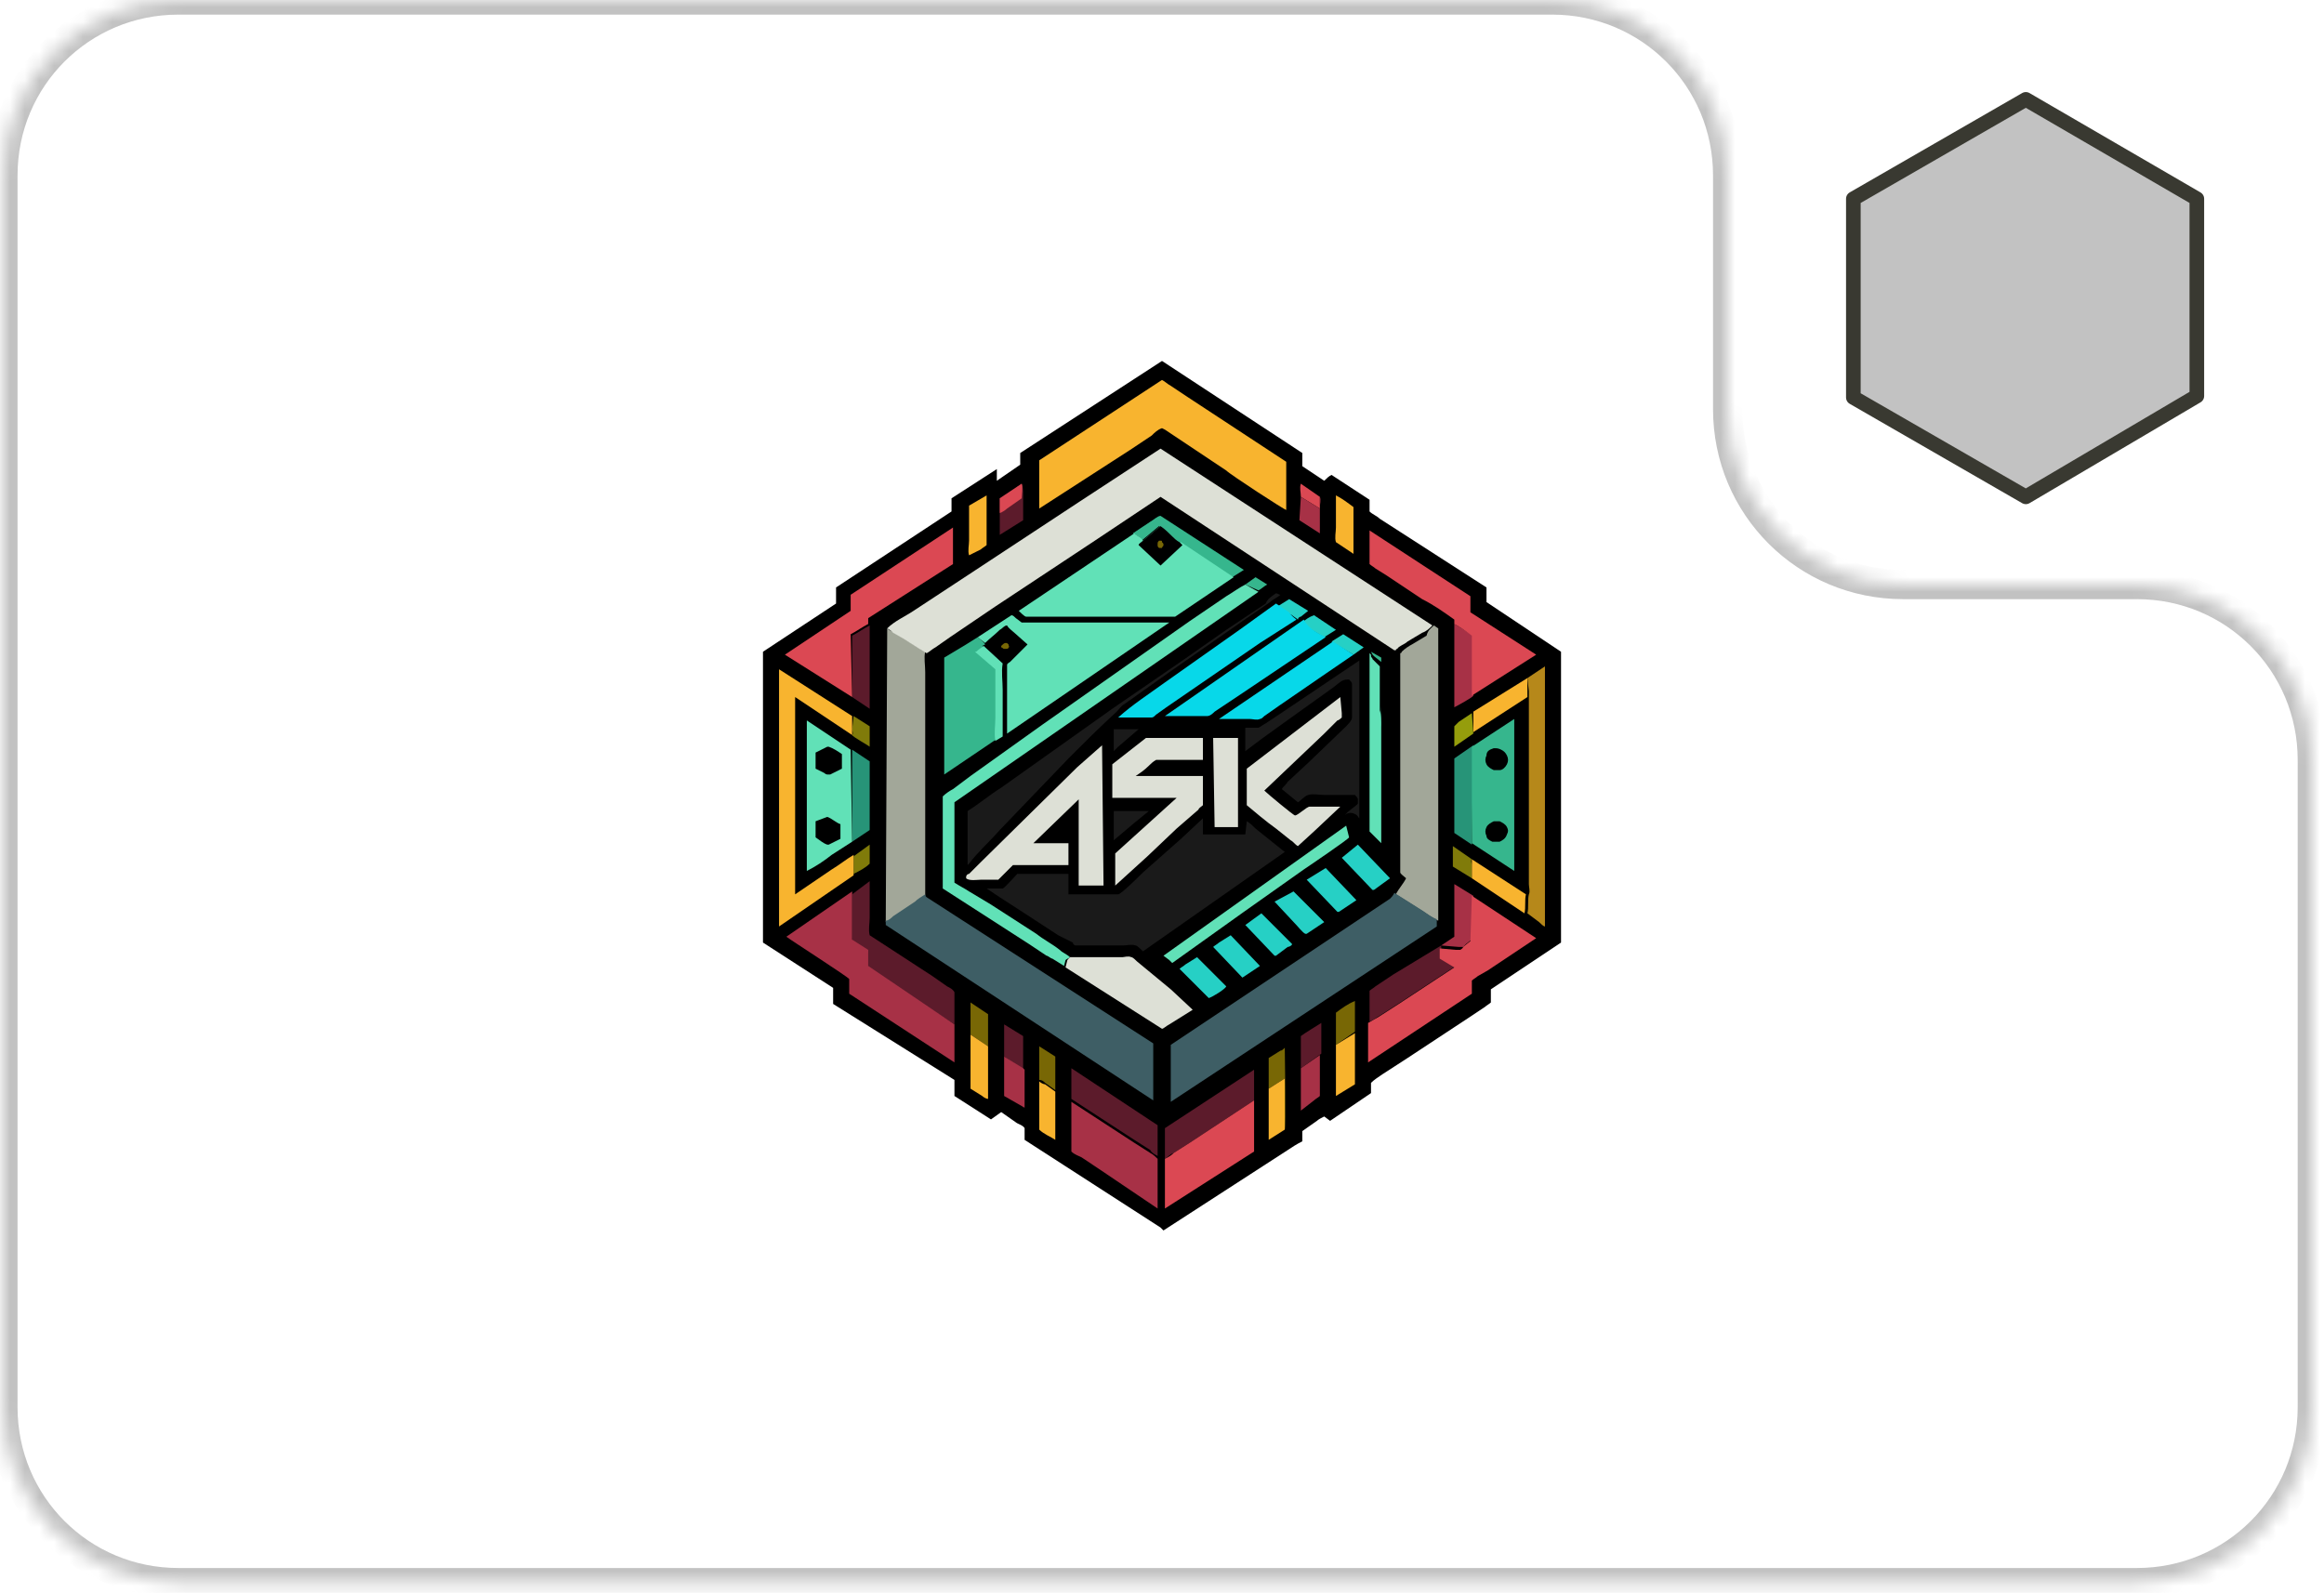 <?xml version="1.0" encoding="utf-8"?>
<!-- Generator: Adobe Illustrator 27.1.1, SVG Export Plug-In . SVG Version: 6.00 Build 0)  -->
<svg version="1.1" id="Слой_1" xmlns="http://www.w3.org/2000/svg" xmlns:xlink="http://www.w3.org/1999/xlink" x="0px" y="0px"
	 viewBox="0 0 159 109" style="enable-background:new 0 0 159 109;" xml:space="preserve">
<style type="text/css">
	.st0{fill-rule:evenodd;clip-rule:evenodd;fill:#FFFFFF;}
	.st1{fill-rule:evenodd;clip-rule:evenodd;fill:#FFFFFF;filter:url(#Adobe_OpacityMaskFilter);}
	.st2{mask:url(#path-10-inside-1_117_3621_00000063609420546351101510000005415754102395847340_);fill:#C2C2C2;}
	.st3{fill:#786705;}
	.st4{fill:#36B68D;}
	.st5{fill:#DB4853;}
	.st6{fill:#1A1A1A;}
	.st7{fill:#26D0C5;}
	.st8{fill:#807B0A;}
	.st9{fill:#959D0C;}
	.st10{fill:#A73146;}
	.st11{fill:#5C1B2B;}
	.st12{fill:#F8B42F;}
	.st13{fill:#279478;}
	.st14{fill:#DDE0D6;}
	.st15{fill:#61E1B7;}
	.st16{fill:#07D8E9;}
	.st17{fill:#B6881A;}
	.st18{fill:#A2A799;}
	.st19{fill:#3E5E65;}
	.st20{fill:#C2C2C2;stroke:#393931;stroke-linejoin:round;}
</style>
<path class="st0" d="M118.2,12c0-6.6-5.4-12-12-12h-94c-6.6,0-12,5.4-12,12v84.3c0,6.6,5.4,12,12,12h134c6.6,0,12-5.4,12-12V52
	c0-6.6-5.4-12-12-12h-16c-6.6,0-12-5.4-12-12V12z"/>
<defs>
	<filter id="Adobe_OpacityMaskFilter" filterUnits="userSpaceOnUse" x="-0.8" y="-1" width="160" height="110.3">
		<feColorMatrix  type="matrix" values="1 0 0 0 0  0 1 0 0 0  0 0 1 0 0  0 0 0 1 0"/>
	</filter>
</defs>
<mask maskUnits="userSpaceOnUse" x="-0.8" y="-1" width="160" height="110.3" id="path-10-inside-1_117_3621_00000063609420546351101510000005415754102395847340_">
	<path class="st1" d="M118.2,12c0-6.6-5.4-12-12-12h-94c-6.6,0-12,5.4-12,12v84.3c0,6.6,5.4,12,12,12h134c6.6,0,12-5.4,12-12V52
		c0-6.6-5.4-12-12-12h-16c-6.6,0-12-5.4-12-12V12z"/>
</mask>
<path class="st2" d="M12.2,1h94v-2h-94V1z M1.2,96.3V12h-2v84.3H1.2z M146.2,107.3h-134v2h134V107.3z M157.2,52v44.3h2V52H157.2z
	 M146.2,39h-16v2h16V39z M119.2,28V12h-2v16H119.2z M130.2,39c-6.1,0-11-4.9-11-11h-2c0,7.2,5.8,13,13,13V39z M159.2,52
	c0-7.2-5.8-13-13-13v2c6.1,0,11,4.9,11,11H159.2z M146.2,109.3c7.2,0,13-5.8,13-13h-2c0,6.1-4.9,11-11,11V109.3z M-0.8,96.3
	c0,7.2,5.8,13,13,13v-2c-6.1,0-11-4.9-11-11H-0.8z M106.2,1c6.1,0,11,4.9,11,11h2c0-7.2-5.8-13-13-13V1z M12.2-1
	c-7.2,0-13,5.8-13,13h2c0-6.1,4.9-11,11-11V-1z"/>
<path d="M79.5,24.7l9.6,6.3l0,0.9l1.5,1c0.2-0.2,0.3-0.3,0.5-0.4l2.6,1.7l0,0.8c0.2,0.2,0.5,0.3,0.7,0.5l1.4,0.9l5.9,3.8l0,1
	l5.1,3.4l0,19.9l-4.8,3.2l0,0.9c-0.1,0.1-0.3,0.2-0.4,0.3l-0.9,0.6l-4.4,2.9l-1.7,1.1c-0.3,0.2-0.6,0.4-0.8,0.6l0,0.7l-2.8,1.9
	l-0.4-0.3c-0.2,0.1-0.4,0.2-0.5,0.3l-1,0.7l0,0.7c-0.4,0.2-0.7,0.4-1,0.6l-1.7,1.1l-6.8,4.4l-0.2-0.2l-9.3-6l0-0.8
	c-0.1-0.2-0.5-0.3-0.6-0.4l-1-0.7l-0.7,0.5L65.3,75l0-1.1L57,68.7l0-1.1l-4.8-3.1l0-19.9l5-3.3l0-1.1l7.9-5.2l0-0.9l3.1-2l0,0.8
	l1.6-1.1l0-0.8L79.5,24.7z"/>
<path class="st3" d="M68.8,44c0.1,0,0.1,0,0.2,0.1c0,0.1,0.1,0.2,0,0.2c0,0.1-0.1,0.1-0.2,0.1c0,0-0.1,0-0.1,0
	c-0.1,0-0.1-0.1-0.2-0.1c0,0,0-0.1,0-0.1C68.6,44.1,68.7,44,68.8,44z"/>
<path class="st4" d="M93.8,44.6l0.7,0.4l0,4.8c-0.1-0.5,0-1,0-1.5l0-3L94,44.9C93.9,44.8,93.9,44.8,93.8,44.6L93.8,44.6z"/>
<path class="st4" d="M85.2,40l0.7-0.5l0.8,0.5c-0.2,0.1-0.4,0.3-0.6,0.4L85.2,40z"/>
<path class="st5" d="M89,34c0-0.3-0.1-0.6,0-0.9l1.3,0.9l0,0.8L89,34z"/>
<path class="st6" d="M77.3,49.9l0.6,0l-1.4,1.2l-0.3,0.3l0-1.5L77.3,49.9z"/>
<path class="st7" d="M87.4,41.5l0.8-0.5l1.3,0.8l-0.5,0.4c-0.1,0-0.2,0.1-0.2,0.2c-0.1-0.1-0.3-0.2-0.4-0.3
	C88,41.9,87.7,41.7,87.4,41.5z"/>
<path class="st7" d="M91.1,43.9l0.8-0.5l1.4,0.9l-0.7,0.5L91.1,43.9z"/>
<path class="st8" d="M58.4,58.6l1.1-0.8l0,1.3c-0.3,0.3-0.7,0.5-1.1,0.7L58.4,58.6z"/>
<path class="st8" d="M58.4,49l1.1,0.7l0,1.4c-0.1-0.1-1.2-0.7-1.2-0.8c0.1-0.1,0-0.3,0-0.4L58.4,49z"/>
<path class="st7" d="M89.1,42.6c0.2-0.2,0.5-0.4,0.8-0.5l1.5,1l-0.8,0.5C90.1,43.3,89.5,43,89.1,42.6z"/>
<path class="st8" d="M100.7,60.1l-1.3-0.8l0-1.4l1.3,0.9c-0.1,0.1,0,0.3,0,0.4L100.7,60.1z"/>
<path class="st9" d="M100.8,50.2l-1.3,0.9l0-1.4c0.1-0.1,0.2-0.2,0.3-0.3l0.9-0.6L100.8,50.2z"/>
<path class="st10" d="M89,34l1.3,0.8l0-0.8c0.1,0.2,0,0.5,0,0.7l0,1.8l-1.4-0.9L89,34z"/>
<path class="st3" d="M86.8,74.5l0-2.1l0.8-0.5c0.1,0,0.2-0.1,0.3-0.2c0,0.7,0.1,5.4,0,5.6l0-3.5L86.8,74.5z"/>
<path class="st6" d="M76.2,55.5l2.4,0l-1.1,0.9l-1.3,1.1L76.2,55.5z"/>
<path class="st3" d="M71.1,77.3c0-0.1,0-0.3,0-0.4l0-0.9l0-4.4l1.1,0.7l0,2.3l-0.7-0.5c-0.1-0.1-0.2-0.2-0.4-0.2L71.1,77.3z"/>
<path class="st3" d="M66.4,70.8l0-2.2l1.2,0.8l0,4.4l0,1c0,0.1,0,0.3,0,0.4l0-3.6L66.4,70.8z"/>
<path class="st3" d="M91.4,71.5l0-1.4c0-0.2,0-0.5,0-0.8c0.4-0.3,0.8-0.6,1.3-0.8l0,3c0,0.4,0,0.8,0,1.1c0-0.2,0-0.5,0-0.7l0-1.3
	L91.4,71.5z"/>
<path class="st11" d="M68.7,72.3l0-2.2l1.3,0.8l0,4.9l0,0l0,0c0.1-0.1,0-0.4,0-0.5l0-1.5c0-0.2,0-0.4,0-0.6c0,0,0,0-0.1-0.1
	L68.7,72.3z"/>
<path class="st11" d="M89,73.1l0-2.2c0.1-0.1,1.4-0.9,1.4-0.9l0,3.9l0,0.7c0,0.1,0,0.2,0,0.3c0-0.3,0-0.6,0-0.9l0-1.9L89,73.1z"/>
<path class="st10" d="M68.7,72.3l1.3,0.8c0,0,0,0,0.1,0.1c0,0.2,0,0.4,0,0.6l0,1.5c0,0.1,0,0.4,0,0.5L68.7,75L68.7,72.3z"/>
<path class="st12" d="M71.1,77.3l0-3.3c0.1,0.1,0.3,0.2,0.4,0.2l0.7,0.5l0,3.3C71.9,77.8,71.4,77.6,71.1,77.3z"/>
<path class="st10" d="M89,73.1l1.3-0.9l0,1.9c0,0.3,0,0.6,0,0.9c-0.1,0.1-0.3,0.2-0.4,0.3L89,76L89,73.1z"/>
<path class="st12" d="M86.8,74.5l1.1-0.7l0,3.5L86.8,78L86.8,74.5z"/>
<path class="st12" d="M67.5,33.9l0,3.4c-0.1,0.1-0.3,0.2-0.4,0.3L66.3,38c-0.1-0.3,0-0.7,0-1l0-2.4L67.5,33.9z"/>
<path class="st11" d="M69.9,33.1L69.9,33.1c0.1,0.2,0.1,0.5,0.1,0.8l0,1.7l-1.6,1l0-1.1c0-0.1,0-0.3,0-0.4l0-1L69.9,33.1z"/>
<path class="st5" d="M69.9,33.1c0.1,0.2,0,0.8,0,1l-1,0.7c-0.1,0.1-0.4,0.3-0.5,0.3l0-1L69.9,33.1z"/>
<path class="st12" d="M91.4,33.9c0.4,0.2,0.8,0.5,1.2,0.8l0,3.2l-1.2-0.8c-0.1-0.3,0-0.7,0-1L91.4,33.9z"/>
<path class="st7" d="M81.9,65.5l2,2c-0.1,0.2-0.9,0.7-1.2,0.8l-2-2c0.1-0.1,0.3-0.2,0.4-0.3L81.9,65.5z"/>
<path class="st7" d="M84.2,64l2,2.1l-1.2,0.8l-2-2.1c0.1-0.1,0.3-0.2,0.4-0.3L84.2,64z"/>
<path class="st7" d="M86.3,62.5L86.3,62.5l2.1,2.1c0,0.1-0.2,0.2-0.3,0.2l-0.8,0.6l-0.1,0l-2-2.1L86.3,62.5z"/>
<path class="st12" d="M66.4,70.8l1.2,0.8l0,3.6c-0.1,0-0.3-0.1-0.4-0.2l-0.8-0.5L66.4,70.8z"/>
<path class="st12" d="M91.4,71.5l1.3-0.8l0,1.3c0,0.2,0,0.5,0,0.7l0,1.5L91.4,75L91.4,71.5z"/>
<path class="st7" d="M88.5,61L88.5,61l2.1,2.1l-1.2,0.8l-0.1,0c-0.2-0.1-0.5-0.5-0.7-0.7l-1.4-1.5L88.5,61z"/>
<path class="st7" d="M92.9,57.8l2.2,2.3l-1.1,0.8l-0.1,0l-2.1-2.2L92.9,57.8z"/>
<path class="st7" d="M90.7,59.4l2.1,2.2l-1.2,0.8l-0.1,0l-2.1-2.2L90.7,59.4z"/>
<path class="st10" d="M98.6,64.7l0.9-0.6l0-3.6l0,0l1.3,0.8l0,0l0,2.9l-0.5,0.4c0,0-0.1,0.1-0.2,0.2c-0.1,0-0.2,0-0.3,0L98.6,64.7
	l0,0.8C98.5,65.3,98.6,64.9,98.6,64.7z"/>
<path class="st12" d="M100.7,60.1l0-0.9c0-0.1,0-0.3,0-0.4l3.7,2.4c-0.1,0.4,0,0.9-0.1,1.3L100.7,60.1z"/>
<path class="st12" d="M104.5,46.4l0,0.9c0,0.1,0,0.3,0,0.4l-3.7,2.4l0-1.4L104.5,46.4z"/>
<path class="st11" d="M59.5,42.8l0,5.7l-1.2-0.8l0-4.2C58.7,43.3,59.1,43,59.5,42.8z"/>
<path class="st4" d="M77.5,36.5l1.2-0.8c0.2-0.1,0.5-0.4,0.7-0.4l5.7,3.7l-0.8,0.5l-3.6-2.4l-0.1,0c-0.2-0.1-0.3-0.3-0.5-0.4
	c-0.3-0.2-0.5-0.5-0.8-0.7l-1.2,1C78,36.7,77.8,36.7,77.5,36.5z"/>
<path class="st10" d="M99.5,42.7c0.4,0.2,0.8,0.5,1.3,0.8l0,4.1c0,0.1-1.1,0.7-1.3,0.8L99.5,42.7z"/>
<path class="st13" d="M58.3,51.3l1.2,0.8l0,3.3l0,0.9c0,0.2,0,0.3,0,0.5l-1.2,0.8L58.3,51.3z"/>
<path class="st13" d="M100.7,57.8l-1.2-0.8l0-5.1l1.3-0.9L100.7,57.8z"/>
<path class="st14" d="M83,50.5l1.7,0l0,6.1l-1.6,0L83,50.5z"/>
<path class="st15" d="M94.5,49.9l0,7.8l-0.8-0.8l0-10l0-1.5c0-0.2,0-0.5,0-0.7l0.1,0.1l0,0.1c0,0.1,0.1,0.1,0.1,0.2l0.5,0.5l0,3
	C94.5,48.9,94.5,49.4,94.5,49.9z"/>
<path class="st11" d="M98.6,64.7c0,0.2-0.1,0.6,0,0.8l1,0.6l-3.8,2.5l-1.4,0.9c-0.2,0.1-0.4,0.3-0.7,0.4l0-2.1
	c0.1-0.1,0.3-0.2,0.4-0.3l1.2-0.8L98.6,64.7z"/>
<path class="st15" d="M92.1,56.5L92.1,56.5l0.2,0.8c0,0.1-2.8,2-3.1,2.2l-4.1,2.9l-4.9,3.5L80,65.7l-0.4-0.3L92.1,56.5z"/>
<path class="st11" d="M73.3,78.8c0-0.1,0-0.3,0-0.5l0-0.9l0-4.3l5.9,3.9l0,2.1c-0.2-0.1-0.4-0.2-0.5-0.4l-1.1-0.7l-4.3-2.8
	L73.3,78.8z"/>
<path class="st11" d="M79.7,79.3l0-2.1l6.1-4l0,2.1l-4.4,2.9l-1.1,0.7C80,79,79.9,79.2,79.7,79.3z"/>
<path class="st16" d="M92.6,44.8l-1.9,1.3l-3.2,2.2l-1,0.7c-0.1,0.1-0.2,0.2-0.3,0.2c-0.2,0.1-0.5,0-0.7,0l-2.1,0l7.8-5.3L92.6,44.8
	z"/>
<path class="st11" d="M58.3,61.2l1.2-0.9l0,2.5c0,0.4-0.1,0.8,0,1.2l4.3,2.8l1,0.7c0.2,0.1,0.4,0.2,0.5,0.4l0,2.2l-5.9-3.8l0-1.1
	l-1.1-0.7L58.3,61.2z"/>
<path class="st16" d="M90.7,43.6l-6.1,4.1l-1.5,1c-0.1,0.1-0.3,0.3-0.5,0.3c-0.1,0-2.7,0-2.9,0l9.5-6.6C89.5,43,90.1,43.3,90.7,43.6
	z"/>
<path class="st16" d="M88.7,42.4L86.2,44l-3.2,2.2l-3.2,2.2l-0.7,0.5c-0.1,0.1-0.2,0.2-0.3,0.2c-0.1,0-0.4,0-0.6,0l-1.7,0
	c1-0.9,2.1-1.6,3.2-2.4l5.1-3.6l2.5-1.8c0.3,0.2,0.6,0.4,0.9,0.6C88.4,42.2,88.6,42.3,88.7,42.4z"/>
<path class="st17" d="M104.5,46.4l1.2-0.8l0,17.8c-0.1,0-0.3-0.2-0.4-0.3l-0.8-0.6c0.1-0.4,0-0.9,0.1-1.3c0.1-0.2,0-0.5,0-0.7l0-1.9
	l0-6.8l0-2.7c0-0.4,0-0.9,0-1.4c0-0.1,0-0.3,0-0.4L104.5,46.4z"/>
<path class="st14" d="M73.2,65.5c0.4,0,0.9,0,1.3,0l2.3,0c0.1,0,0.4-0.1,0.6,0c0.1,0,0.3,0.2,0.4,0.3l2.3,1.9l1.5,1.4L80,70.1
	c-0.2,0.1-0.4,0.3-0.5,0.3l-6.6-4.2l0.1-0.4C73,65.7,73.1,65.6,73.2,65.5z"/>
<path class="st10" d="M73.3,78.8l0-3.4l4.3,2.8l1.1,0.7c0.2,0.1,0.4,0.3,0.5,0.4l0,3.4L75.2,80L74,79.2C73.8,79.1,73.5,79,73.3,78.8
	z"/>
<path class="st5" d="M79.7,79.3c0.2-0.1,0.4-0.2,0.6-0.4l1.1-0.7l4.4-2.9l0,3.5l-6.1,3.9L79.7,79.3z"/>
<path class="st14" d="M91.7,47.7C91.8,47.7,91.7,47.7,91.7,47.7l0.1,1.1c0,0.1,0,0.2,0,0.3c0,0-0.2,0.2-0.3,0.2l-0.9,0.9l-4.1,3.9
	c0.2,0.2,2,1.7,2.1,1.7c0.2,0,0.8-0.6,1-0.6c0.1,0,0.4,0,0.6,0l1.5,0L90,56.8l-1.2,1.1c-0.2-0.1-0.3-0.3-0.5-0.4l-1-0.8
	c-0.7-0.5-1.4-1.1-2-1.6l0-2.5L91.7,47.7z"/>
<path class="st6" d="M87.3,40.6c0.1,0,0.2,0.1,0.3,0.1c-0.2,0.2-0.5,0.3-0.7,0.5l-1.6,1.1L80,46l-3.1,2.2c-0.2,0.1-0.3,0.3-0.5,0.5
	c-1.1,1-2.2,2.1-3.2,3.1l-4.8,5c-0.7,0.8-1.5,1.5-2.1,2.3l-0.1,0.1l0,0l0-3.7c0.8-0.5,1.5-1.1,2.3-1.6l7.6-5.4l4.8-3.3l3-2.1
	l2.7-1.8C86.7,41,87,40.8,87.3,40.6z"/>
<path class="st4" d="M100.7,51.1l2.9-1.9l0,10.4l-2.9-1.9L100.7,51.1z"/>
<path d="M102.2,51.2c0.2,0,0.3,0,0.5,0.1c0.2,0.1,0.3,0.2,0.4,0.4c0.1,0.2,0.1,0.4,0,0.6c-0.1,0.2-0.3,0.4-0.5,0.4
	c-0.1,0-0.3,0-0.4,0c-0.2-0.1-0.4-0.2-0.5-0.4c-0.1-0.2-0.1-0.4,0-0.6C101.7,51.4,101.9,51.3,102.2,51.2z"/>
<path d="M102.2,56.2c0.1,0,0.2,0,0.4,0c0.2,0.1,0.4,0.2,0.5,0.4c0.1,0.2,0.1,0.3,0,0.5c-0.1,0.3-0.3,0.4-0.5,0.5c-0.2,0-0.3,0-0.5,0
	c-0.2-0.1-0.4-0.2-0.4-0.4c-0.1-0.2-0.1-0.4,0-0.6C101.8,56.4,102,56.3,102.2,56.2z"/>
<path class="st15" d="M58.3,57.6l-1.4,0.9c-0.5,0.4-1.1,0.8-1.7,1.1l0-10.3l3,2L58.3,57.6z"/>
<path d="M56.6,51.1l0.1,0c0.3,0.1,0.6,0.3,0.9,0.5l0,1L56.8,53l-0.1,0c0,0-0.1,0-0.1,0c-0.1,0-0.2-0.1-0.2-0.1
	c-0.2-0.1-0.4-0.2-0.6-0.3l0-1.1L56.6,51.1z"/>
<path d="M56.6,55.9c0.3,0.1,0.6,0.4,0.9,0.5l0,1l-0.8,0.4l-0.1,0c-0.3-0.1-0.5-0.3-0.8-0.5c0-0.3,0-0.7,0-1.1L56.6,55.9z"/>
<path class="st6" d="M93,45.2L93,45.2L93,56l0,0c-0.1-0.1-0.1-0.2-0.3-0.3c-0.2-0.1-0.4-0.1-0.6,0L92,55.8c0.2-0.3,0.6-0.5,0.9-0.8
	c0-0.1,0-0.2,0-0.3c0-0.1-0.1-0.2-0.2-0.3l-2.1,0c-0.3,0-0.8-0.1-1.1,0c-0.3,0.1-0.5,0.4-0.7,0.5l-1.1-0.9c0.1-0.2,0.3-0.3,0.4-0.5
	l1.4-1.3l2.6-2.5l0,0c0.1-0.1,0.4-0.4,0.4-0.6l0-1.6c0-0.2,0-0.5,0-0.7c0-0.1-0.1-0.2-0.2-0.3c-0.2,0-0.3,0-0.5,0.1
	c-0.3,0.2-0.5,0.4-0.8,0.6l-2.1,1.5l-2.5,1.8l-1.2,0.9l0-1.6c0.3,0,0.7,0,0.9,0c0.2-0.1,0.3-0.2,0.5-0.3l0.9-0.6L93,45.2z"/>
<path class="st4" d="M66.1,44.1l0.8-0.5c0.2,0.2,0.4,0.3,0.5,0.5l-0.2,0.1l1.3,1.2l0,0c-0.1,0.6,0,1.2,0,1.8l0,3.2l-0.5,0.3
	l-3.4,2.3l0-8L66.1,44.1z"/>
<path class="st15" d="M66.7,44.6C66.7,44.6,66.7,44.6,66.7,44.6c0.1,0,0.1,0,0.2-0.1c0.1-0.1,0.3-0.2,0.4-0.3l1.3,1.2l0,0
	c-0.1,0.6,0,1.2,0,1.8l0,3.2l-0.5,0.3c-0.1-0.5,0-1.1,0-1.6l0-3.3L66.7,44.6z"/>
<path class="st12" d="M58.4,59.9l-5.1,3.5l0-17.6l5,3.2l0,0.9c0,0.1,0,0.3,0,0.4l-3.9-2.6l0,13.5l2.5-1.7c0.5-0.3,1-0.7,1.5-1
	L58.4,59.9z"/>
<path class="st5" d="M99.5,42.7l0-0.3c-0.7-0.5-1.4-1-2.2-1.4l-2.4-1.6l-0.8-0.5c-0.1-0.1-0.3-0.2-0.4-0.3l0-1.6c0-0.2,0-0.5,0-0.7
	l6.9,4.5l0,1.1l4.5,2.9l0,0l-4.4,2.8l0-4.1C100.3,43.2,99.9,42.9,99.5,42.7z"/>
<path class="st5" d="M58.3,47.7l-4.6-2.9l4.5-3l0-1.1l7-4.6l0,2.5l-5.8,3.7l0,0.4c-0.4,0.2-0.8,0.5-1.2,0.7L58.3,47.7z"/>
<path class="st14" d="M78.4,50.5l3.9,0l0,1.5c-0.4,0-3.1,0-3.2,0c-0.2,0.1-0.4,0.3-0.5,0.4c-0.3,0.3-0.6,0.5-0.9,0.7l4.6,0l0,1.8
	c0,0,0,0.2,0,0.2c-0.1,0.1-0.3,0.2-0.3,0.3l-1.5,1.3l-2,1.9l-2.2,2l0-2.2l4.2-3.8l-4.4,0l0-2.3L78.4,50.5z"/>
<path class="st10" d="M65.3,70.1l0,2.6L58.1,68l0-1c0-0.1-3.9-2.6-4.3-2.9l4.5-3.1l0,3.3l1.1,0.7l0,1.1L65.3,70.1z"/>
<path class="st15" d="M85.2,40l0.9,0.5L65.3,54.9l0,5.5l0,0c0.3,0.2,0.7,0.4,1,0.6l1.5,0.9l3.1,2c0.5,0.4,1.1,0.7,1.6,1.1
	c0.2,0.2,0.5,0.3,0.7,0.5c-0.1,0.1-0.2,0.1-0.3,0.2l-0.1,0.4L72,65.6c-0.1,0-0.3-0.2-0.4-0.2l-1.2-0.8l-5.9-3.8l0-6.3
	c0.2-0.2,0.5-0.4,0.7-0.5l1.2-0.9l4.9-3.5l10.1-7.1l2.5-1.7C84.4,40.5,84.8,40.2,85.2,40z"/>
<path class="st5" d="M100.7,61.3l4.4,2.9l-3.3,2.2l-0.7,0.4c-0.1,0.1-0.3,0.2-0.4,0.3V68l-7.1,4.7l0-2.7c0.2-0.1,0.5-0.3,0.7-0.4
	l1.4-0.9l3.8-2.5l-1-0.6l0-0.7l1.1,0.1c0.1,0,0.2,0,0.3,0c0,0,0.2-0.1,0.2-0.2l0.5-0.4L100.7,61.3L100.7,61.3z"/>
<path class="st14" d="M75.4,51C75.4,51,75.4,51,75.4,51l0.1,9.6l-1.7,0l0-5.9l-3.1,3l2.4,0l0,1.1l0,0.4l-3.8,0l-1,1
	c-0.4,0-0.8,0-1.2,0c-0.2,0-0.8,0.1-1-0.1c0,0,0-0.1,0-0.1c0-0.1,0.1-0.2,0.2-0.2l0.8-0.8l6.6-6.5L75.4,51z"/>
<path class="st15" d="M66.9,43.6l2.3-1.5c0.1,0,0.2,0.1,0.3,0.2l0.4,0.3l10.1,0l-11.1,7.6l0-3.9l0-0.6c0,0,0-0.1,0-0.2
	c0-0.1,0.2-0.2,0.2-0.2l1.2-1.2l-0.9-0.8c-0.1-0.1-0.4-0.3-0.5-0.5c-0.2,0-0.3,0.2-0.5,0.3c-0.3,0.3-0.7,0.6-1,0.9
	C67.3,43.9,67.1,43.8,66.9,43.6z"/>
<path class="st18" d="M60.7,43C60.8,43,60.8,43,60.7,43c0.1,0.1,0.3,0.2,0.3,0.2l0.7,0.4l1.1,0.7c0.2,0.1,0.3,0.2,0.5,0.3
	c-0.1,0.4,0,0.9,0,1.4l0,2.7l0,9.4l0,2.3c0,0.3,0,0.7,0,0.9c-0.2,0.1-0.5,0.3-0.7,0.5l-1.5,1c-0.1,0.1-0.4,0.3-0.5,0.3L60.7,43
	L60.7,43z"/>
<path class="st18" d="M98.1,42.8l0.3,0.2l0,20c-0.3-0.1-0.7-0.4-1-0.6l-1.9-1.2c0.2-0.4,0.5-0.7,0.7-1.1c-0.1-0.1-0.4-0.3-0.4-0.4
	c0-0.1,0-0.4,0-0.5l0-1.8l0-8.7l0-2.8l0-0.8c0-0.1,0-0.3,0-0.4c0,0,0.1,0,0.1-0.1c0.2-0.2,0.5-0.4,0.7-0.5l1-0.6
	C97.7,43.1,97.9,43,98.1,42.8z"/>
<path class="st15" d="M78.2,37l1.2-1c0.3,0.2,0.6,0.5,0.8,0.7c0.1,0.1,0.3,0.3,0.5,0.4l0.1,0l3.6,2.4l-4,2.7l-7.3,0l-2.3,0
	c-0.2,0-0.5,0-0.6,0c-0.1,0-0.4-0.3-0.5-0.4l7.9-5.3C77.8,36.7,78,36.7,78.2,37z"/>
<path d="M78.2,37l1.2-1c0.3,0.2,0.6,0.5,0.8,0.7c0.1,0.1,0.3,0.3,0.5,0.4c0.1,0.1,0.1,0.1,0.2,0.2l-1.5,1.4l-1.5-1.4
	C77.9,37.2,78.1,37.1,78.2,37z"/>
<path class="st3" d="M79.3,37l0.1,0c0.1,0,0.1,0,0.1,0.1c0.1,0.1,0.1,0.1,0.1,0.2c0,0.1-0.1,0.1-0.1,0.2c-0.1,0-0.2,0-0.2,0
	c-0.1-0.1-0.1-0.1-0.1-0.2C79.2,37.1,79.2,37.1,79.3,37z"/>
<path class="st12" d="M79.5,26c0.2,0.1,0.4,0.3,0.6,0.4l1.2,0.8l6.7,4.4l0,3.3c-0.1,0-3.8-2.4-4.1-2.7l-4.2-2.8l-0.2-0.1
	c-0.3,0.1-0.5,0.3-0.7,0.5l-1.5,1l-6.2,4l0-3.3L79.5,26z"/>
<path class="st19" d="M60.6,63c0.2,0,0.4-0.2,0.5-0.3l1.5-1c0.2-0.2,0.4-0.3,0.7-0.5c0,0.1,0,0.1,0.1,0.2l15.5,10l0,3.9l-18.3-12
	L60.6,63z"/>
<path class="st19" d="M95.4,61.1l1.9,1.2c0.3,0.2,0.7,0.5,1,0.6l0,0.5l-18.2,12l0-3.9l15-10C95.2,61.4,95.3,61.3,95.4,61.1
	L95.4,61.1z"/>
<path class="st6" d="M85.3,56.2c0.2,0.1,0.4,0.3,0.6,0.5l2,1.6l-9.7,6.8c-0.1-0.1-0.4-0.4-0.5-0.4c-0.3-0.1-0.6,0-0.9,0l-2.5,0
	l-0.5,0c-0.1,0-0.2,0-0.2,0c-0.1,0-0.2-0.1-0.2-0.2L72.4,64l-2.3-1.5l-1.7-1.1c-0.3-0.2-0.6-0.4-0.9-0.6l0,0l0.8,0
	c0.1,0,0.2,0,0.3,0c0.1,0,0.8-0.8,1-1c0.3,0,0.7,0,1.1,0l2.4,0l0,1.4l2.7,0l0.5,0c0.1,0,0.2,0,0.2,0c0.2,0,1.5-1.3,1.7-1.5l2.6-2.3
	l1.5-1.4l0,1.1l2.9,0L85.3,56.2z"/>
<path class="st14" d="M60.7,43c0.5-0.5,1.2-0.8,1.8-1.2l3.5-2.3l7.9-5.2l5.5-3.6l18.6,12.1c-0.2,0.2-0.4,0.4-0.7,0.5l-1,0.6
	c-0.2,0.2-0.6,0.3-0.7,0.5c0,0-0.1,0-0.1,0.1l-0.1,0L79.4,34l-4.8,3.2l-6.5,4.3L65,43.6l-1,0.7c-0.2,0.1-0.4,0.3-0.6,0.4
	c-0.2-0.1-0.3-0.2-0.5-0.3l-1.1-0.7l-0.7-0.4C61,43.2,60.9,43.1,60.7,43C60.8,43,60.8,43,60.7,43z"/>
<path class="st20" d="M150.3,27.1V13.6l-11.7-6.8l-11.8,6.8v13.6l11.8,6.8L150.3,27.1z"/>
</svg>

